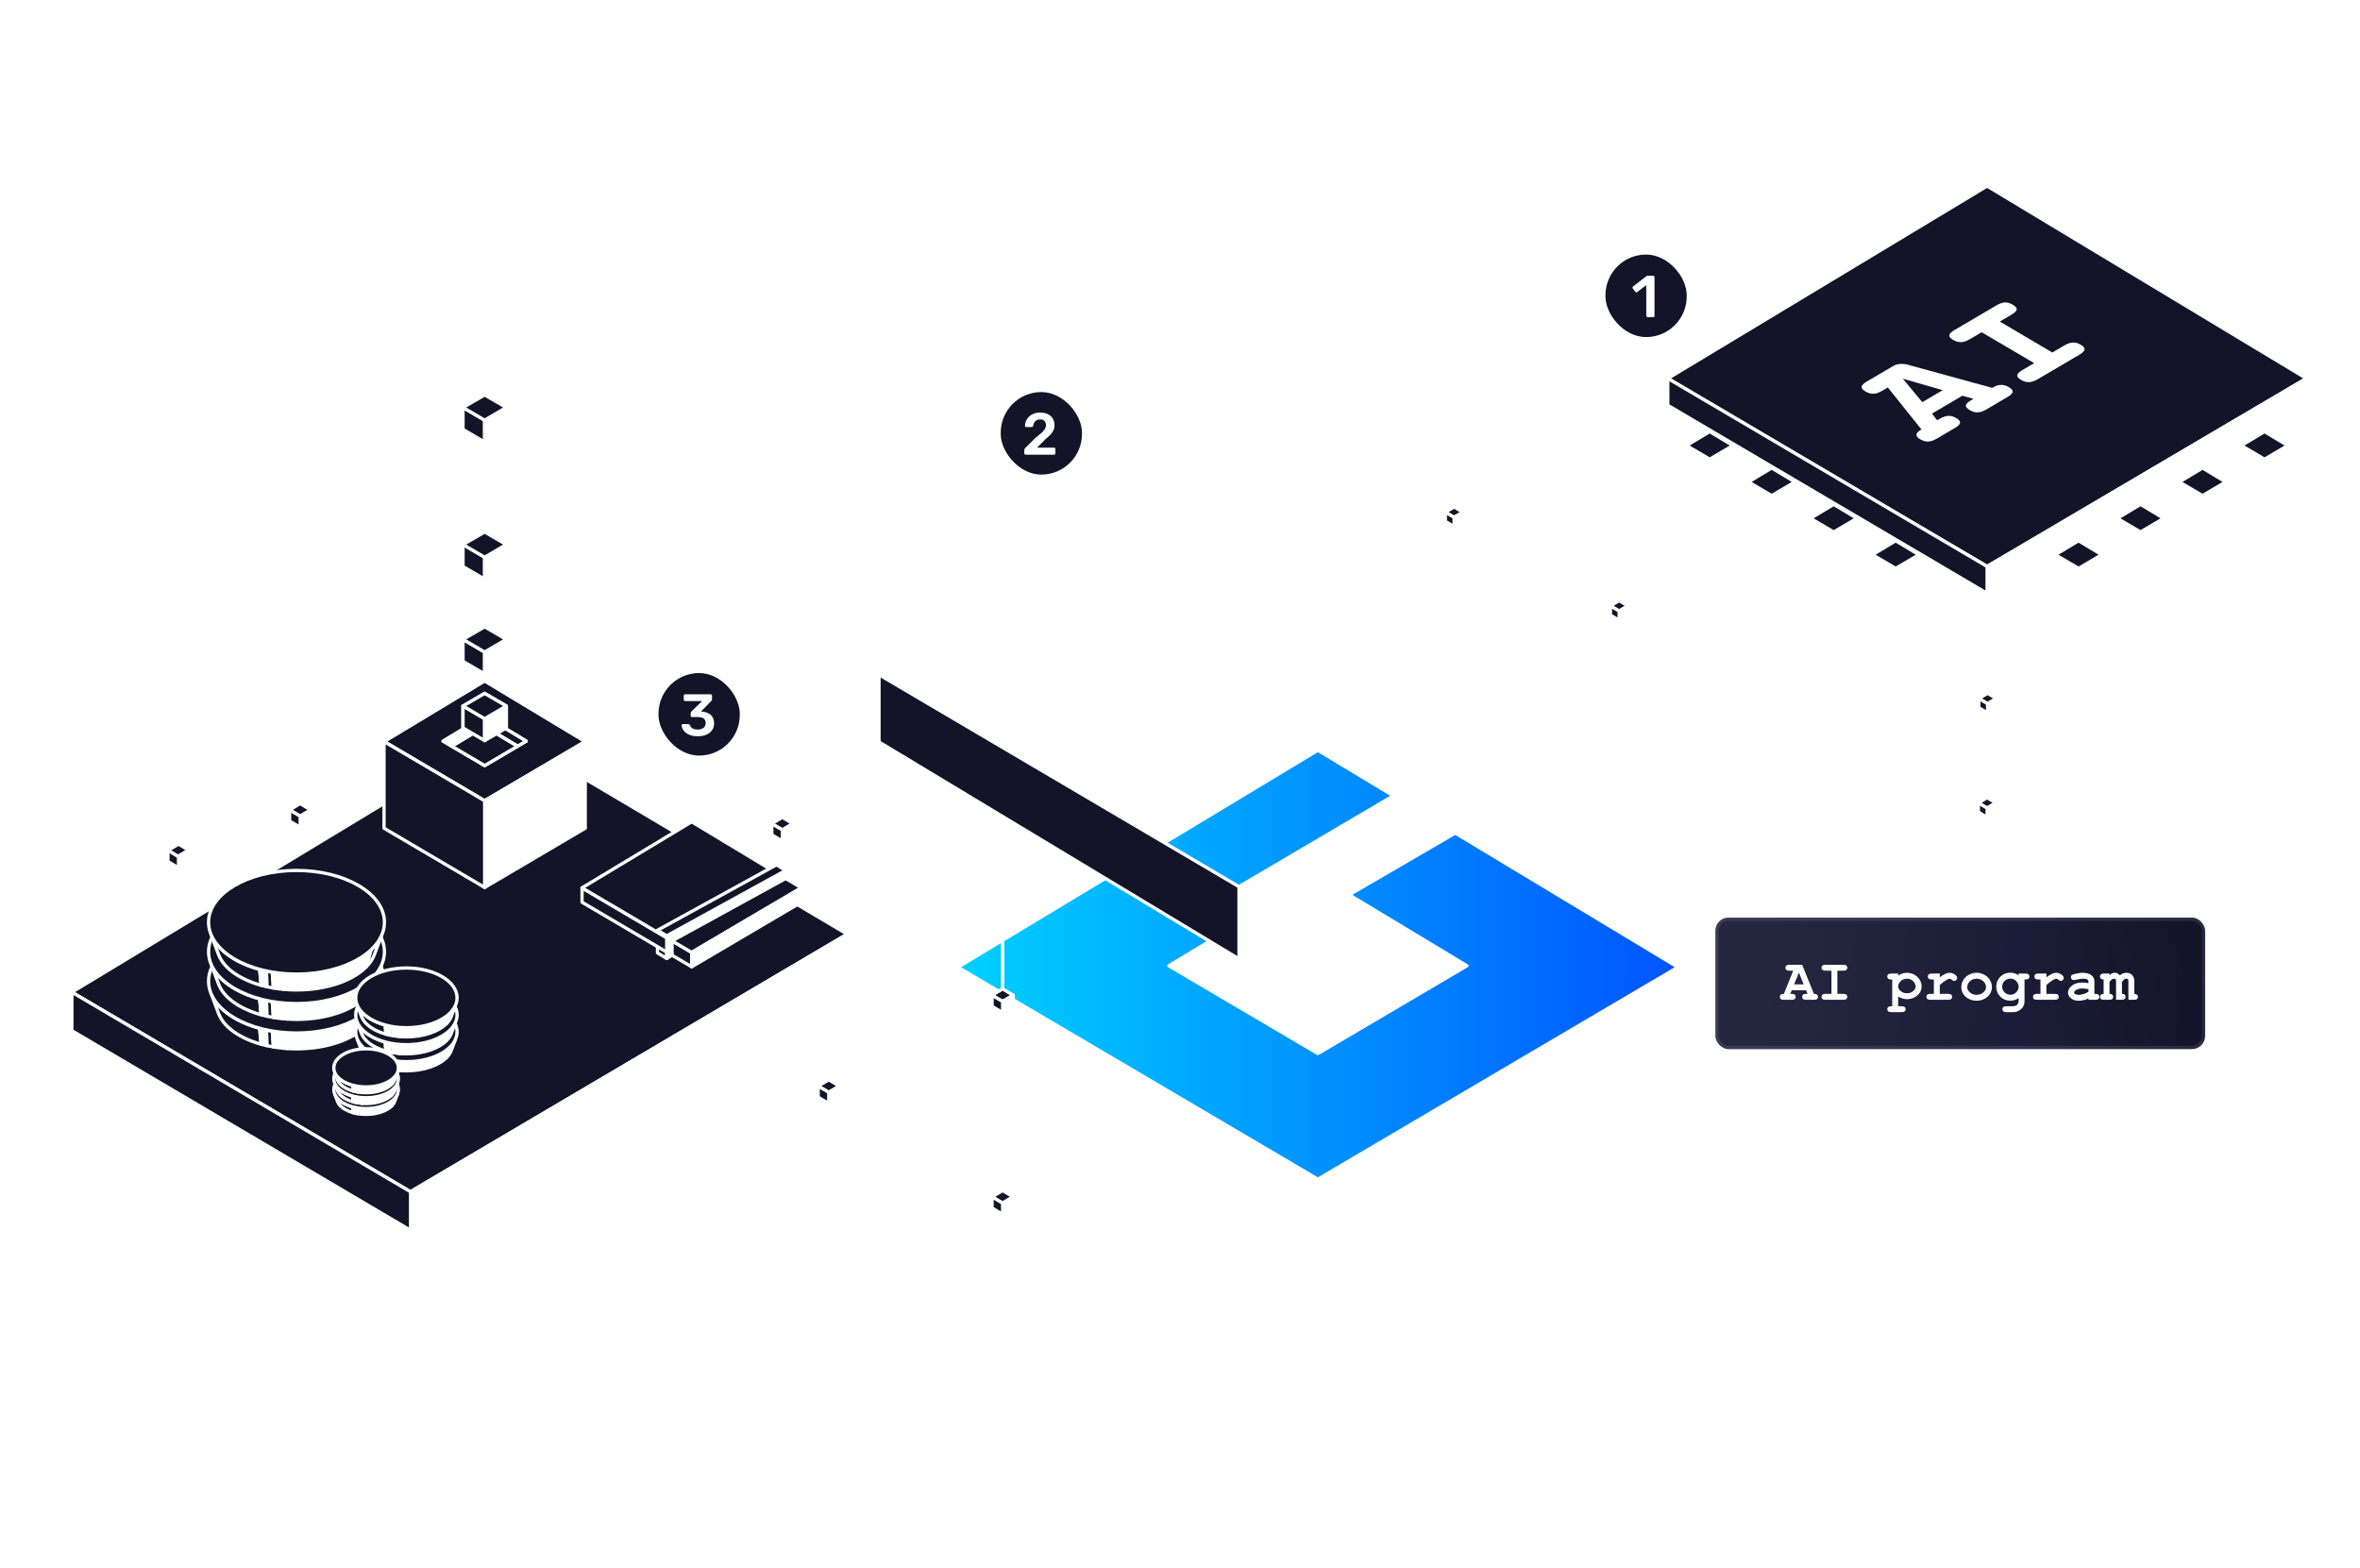 <svg width="718" height="477" viewBox="0 0 718 477" fill="none" xmlns="http://www.w3.org/2000/svg">
  <path d="M604.556 246.84V180.514" stroke="white" stroke-linecap="round" stroke-linejoin="round" />
  <g filter="url(#filter0_bddiiiiii_721_22671)">
    <path fill-rule="evenodd" clip-rule="evenodd"
      d="M486.481 205.26L376.95 269.758L267.419 205.26L376.95 139.261L486.481 205.26ZM341.041 210.38L331.599 204.823L376.95 177.494L422.3 204.823L412.859 210.38L376.95 231.525L341.041 210.38Z"
      fill="url(#paint0_linear_721_22671)" />
    <path
      d="M376.95 269.758L376.696 270.189C376.853 270.281 377.047 270.281 377.204 270.189L376.95 269.758ZM486.481 205.26L486.735 205.691C486.886 205.601 486.98 205.438 486.981 205.262C486.982 205.086 486.89 204.922 486.739 204.831L486.481 205.26ZM267.419 205.26L267.161 204.831C267.01 204.922 266.918 205.086 266.919 205.262C266.92 205.438 267.014 205.601 267.165 205.691L267.419 205.26ZM376.95 139.261L377.208 138.833C377.049 138.737 376.851 138.737 376.692 138.833L376.95 139.261ZM331.599 204.823L331.341 204.395C331.19 204.486 331.098 204.65 331.099 204.826C331.1 205.002 331.194 205.165 331.346 205.254L331.599 204.823ZM341.041 210.38L341.295 209.949L341.294 209.949L341.041 210.38ZM376.95 177.494L377.208 177.066C377.049 176.97 376.85 176.97 376.692 177.066L376.95 177.494ZM422.3 204.823L422.554 205.254C422.706 205.165 422.8 205.002 422.8 204.826C422.801 204.65 422.709 204.486 422.559 204.395L422.3 204.823ZM412.859 210.38L412.605 209.949L412.605 209.949L412.859 210.38ZM376.95 231.525L376.696 231.955C376.853 232.048 377.047 232.048 377.203 231.955L376.95 231.525ZM377.204 270.189L486.735 205.691L486.227 204.829L376.696 269.327L377.204 270.189ZM267.165 205.691L376.696 270.189L377.204 269.327L267.673 204.829L267.165 205.691ZM376.692 138.833L267.161 204.831L267.677 205.688L377.208 139.689L376.692 138.833ZM486.739 204.831L377.208 138.833L376.692 139.689L486.223 205.688L486.739 204.831ZM331.346 205.254L340.787 210.811L341.294 209.949L331.853 204.392L331.346 205.254ZM376.692 177.066L331.341 204.395L331.857 205.251L377.208 177.922L376.692 177.066ZM422.559 204.395L377.208 177.066L376.692 177.922L422.042 205.251L422.559 204.395ZM413.112 210.811L422.554 205.254L422.047 204.392L412.605 209.949L413.112 210.811ZM377.203 231.955L413.112 210.811L412.605 209.949L376.696 231.094L377.203 231.955ZM340.787 210.811L376.696 231.955L377.203 231.094L341.295 209.949L340.787 210.811Z"
      fill="white" />
  </g>
  <path d="M331.599 204.823L341.041 210.38C352.879 203.25 376.95 188.744 376.95 188.744V177.494L331.599 204.823Z"
    fill="white" stroke="white" stroke-linecap="round" stroke-linejoin="round" />
  <path d="M376.95 177.494V188.744L412.859 210.38L422.3 204.823L376.95 177.494Z" stroke="white" stroke-linecap="round"
    stroke-linejoin="round" />
  <path d="M412.859 210.38L376.95 188.744C376.95 188.744 352.879 203.25 341.041 210.38L376.95 231.525L412.859 210.38Z"
    stroke="white" stroke-linecap="round" stroke-linejoin="round" />
  <path d="M376.95 291.739V269.758L486.481 205.26V227.987L376.95 291.739Z" fill="white" stroke="white"
    stroke-linecap="round" stroke-linejoin="round" />
  <path d="M267.419 225.74V205.26L376.95 269.758V291.739L267.419 225.74Z" fill="#141327" stroke="white"
    stroke-linecap="round" stroke-linejoin="round" />
  <path d="M424.517 167.927L442.405 157.404" stroke="white" stroke-linecap="round" stroke-linejoin="round" />
  <path d="M442.405 157.395L604.556 247.222" stroke="white" stroke-linecap="round" stroke-linejoin="round" />
  <path d="M492.611 185.907L495.267 184.333L492.611 182.733L489.945 184.333L492.611 185.907Z" fill="#141327"
    stroke="white" stroke-linecap="round" stroke-linejoin="round" />
  <path d="M492.611 188.726V185.907L495.267 184.333V187.18L492.611 188.726Z" fill="white" stroke="white"
    stroke-linecap="round" stroke-linejoin="round" />
  <path d="M489.945 187.125V184.333L492.611 185.907V188.726L489.945 187.125Z" fill="#141327" stroke="white"
    stroke-linecap="round" stroke-linejoin="round" />
  <path d="M604.556 245.848L607.213 244.275L604.556 242.674L601.89 244.275L604.556 245.848Z" fill="#141327"
    stroke="white" stroke-linecap="round" stroke-linejoin="round" />
  <path d="M604.556 248.668V245.848L607.213 244.275V247.122L604.556 248.668Z" fill="white" stroke="white"
    stroke-linecap="round" stroke-linejoin="round" />
  <path d="M601.89 247.067V244.275L604.556 245.848V248.668L601.89 247.067Z" fill="#141327" stroke="white"
    stroke-linecap="round" stroke-linejoin="round" />
  <path d="M604.7 214.09L607.356 212.517L604.7 210.917L602.034 212.517L604.7 214.09Z" fill="#141327" stroke="white"
    stroke-linecap="round" stroke-linejoin="round" />
  <path d="M604.7 216.91V214.09L607.356 212.517V215.364L604.7 216.91Z" fill="white" stroke="white"
    stroke-linecap="round" stroke-linejoin="round" />
  <path d="M602.034 215.309V212.517L604.7 214.09V216.91L602.034 215.309Z" fill="#141327" stroke="white"
    stroke-linecap="round" stroke-linejoin="round" />
  <path d="M442.405 157.395L445.061 155.831L442.405 154.221L439.739 155.831L442.405 157.395Z" fill="#141327"
    stroke="white" stroke-linecap="round" stroke-linejoin="round" />
  <path d="M442.405 160.215V157.395L445.061 155.831V158.669L442.405 160.215Z" fill="white" stroke="white"
    stroke-linecap="round" stroke-linejoin="round" />
  <path d="M439.73 158.614V155.831L442.396 157.395V160.215L439.73 158.614Z" fill="#141327" stroke="white"
    stroke-linecap="round" stroke-linejoin="round" />
  <path d="M257.771 284.2L124.797 362.585H124.905L21.863 301.852L153.311 222.375L257.771 284.2Z" fill="#141327"
    stroke="white" stroke-linecap="round" stroke-linejoin="round" />
  <path d="M124.905 362.585V374.299L257.771 295.923V284.2L124.905 362.585Z" fill="white" stroke="white"
    stroke-linecap="round" stroke-linejoin="round" />
  <path d="M21.863 301.852V313.566L124.905 374.299V362.585L21.863 301.852Z" fill="#141327" stroke="white"
    stroke-linecap="round" stroke-linejoin="round" />
  <path d="M200.035 289.902L202.844 291.603V284.709L200.035 283.009V289.902Z" fill="#141327" stroke="white"
    stroke-linecap="round" stroke-linejoin="round" />
  <path d="M177.077 270.113V274.487L210.437 294.131V289.757L177.077 270.113Z" fill="#141327" stroke="white"
    stroke-linecap="round" stroke-linejoin="round" />
  <path d="M210.437 289.757L243.797 270.113L210.437 250.014L177.077 270.113L210.437 289.757Z" fill="#141327"
    stroke="white" stroke-linecap="round" stroke-linejoin="round" />
  <path d="M210.437 289.757V294.131L243.797 274.487V270.113L210.437 289.757Z" fill="white" stroke="white"
    stroke-linecap="round" stroke-linejoin="round" />
  <path d="M204.468 290.612V286.246L239.049 267.257V264.81L202.844 284.709V291.603L204.468 290.612Z" fill="white"
    stroke="white" stroke-linecap="round" stroke-linejoin="round" />
  <path d="M236.231 263.11L239.049 264.81L202.844 284.709L200.035 283.009L236.231 263.11Z" fill="#141327" stroke="white"
    stroke-linecap="round" stroke-linejoin="round" />
  <path
    d="M81.062 313.339L81.179 318.122C81.834 318.268 82.507 318.404 83.189 318.513L82.839 313.675C82.238 313.575 81.646 313.457 81.062 313.339Z"
    fill="#141327" stroke="white" stroke-linecap="round" stroke-linejoin="round" />
  <path
    d="M86.268 314.112L86.349 318.923C86.68 318.95 87.004 318.977 87.336 318.995L87.264 314.184C86.932 314.166 86.6 314.139 86.268 314.112Z"
    fill="#141327" stroke="white" stroke-linecap="round" stroke-linejoin="round" />
  <path
    d="M64.36 302.589L66.63 308.691H66.648C68.309 312.638 73.075 315.921 79.429 317.686L79.007 312.838C71.863 310.892 66.424 307.154 64.36 302.589Z"
    fill="#141327" stroke="white" stroke-linecap="round" stroke-linejoin="round" />
  <path
    d="M112.879 306.882L111.38 312.129C112.627 310.874 113.525 309.501 114.009 308.046L116.047 302.625C115.347 304.144 114.279 305.581 112.888 306.882H112.879Z"
    fill="#141327" stroke="white" stroke-linecap="round" stroke-linejoin="round" />
  <path
    d="M79.007 312.839L79.429 317.686C80.003 317.84 80.587 317.995 81.179 318.122L81.062 313.339C80.362 313.193 79.68 313.02 79.007 312.839Z"
    fill="white" stroke="white" stroke-linecap="round" stroke-linejoin="round" />
  <path
    d="M82.839 313.675L83.189 318.513C84.212 318.686 85.263 318.823 86.34 318.923L86.259 314.112C85.092 314.012 83.943 313.866 82.83 313.675H82.839Z"
    fill="white" stroke="white" stroke-linecap="round" stroke-linejoin="round" />
  <path
    d="M90.208 314.275C89.212 314.275 88.233 314.239 87.264 314.184L87.336 318.995C88.278 319.059 89.238 319.095 90.208 319.095C99.317 319.095 107.251 316.285 111.38 312.129L112.879 306.882C108.149 311.32 99.766 314.275 90.208 314.275Z"
    fill="white" stroke="white" stroke-linecap="round" stroke-linejoin="round" />
  <path
    d="M90.208 314.284C104.981 314.284 116.962 307.227 116.962 298.515C116.962 289.802 104.981 282.745 90.208 282.745C75.435 282.745 63.453 289.802 63.453 298.515C63.453 307.227 75.435 314.284 90.208 314.284Z"
    fill="#141327" stroke="white" stroke-linecap="round" stroke-linejoin="round" />
  <path
    d="M81.062 304.371L81.179 309.155C81.834 309.301 82.507 309.437 83.189 309.546L82.839 304.708C82.238 304.608 81.646 304.49 81.062 304.371Z"
    fill="#141327" stroke="white" stroke-linecap="round" stroke-linejoin="round" />
  <path
    d="M86.268 305.145L86.349 309.956C86.68 309.983 87.004 310.01 87.336 310.028L87.264 305.217C86.932 305.199 86.6 305.172 86.268 305.145Z"
    fill="#141327" stroke="white" stroke-linecap="round" stroke-linejoin="round" />
  <path
    d="M64.36 293.631L66.63 299.733H66.648C68.309 303.68 73.075 306.963 79.429 308.728L79.007 303.88C71.863 301.934 66.424 298.196 64.36 293.631Z"
    fill="#141327" stroke="white" stroke-linecap="round" stroke-linejoin="round" />
  <path
    d="M112.879 297.923L111.38 303.171C112.627 301.916 113.525 300.543 114.009 299.088L116.047 293.667C115.347 295.186 114.279 296.623 112.888 297.923H112.879Z"
    fill="#141327" stroke="white" stroke-linecap="round" stroke-linejoin="round" />
  <path
    d="M79.007 303.871L79.429 308.719C80.003 308.873 80.587 309.028 81.179 309.155L81.062 304.372C80.362 304.226 79.68 304.053 79.007 303.871Z"
    fill="white" stroke="white" stroke-linecap="round" stroke-linejoin="round" />
  <path
    d="M82.839 304.717L83.189 309.555C84.212 309.728 85.263 309.864 86.34 309.965L86.259 305.154C85.092 305.054 83.943 304.908 82.83 304.717H82.839Z"
    fill="white" stroke="white" stroke-linecap="round" stroke-linejoin="round" />
  <path
    d="M90.208 305.317C89.212 305.317 88.233 305.281 87.264 305.226L87.336 310.037C88.278 310.101 89.238 310.137 90.208 310.137C99.317 310.137 107.251 307.327 111.38 303.171L112.879 297.923C108.149 302.362 99.766 305.317 90.208 305.317Z"
    fill="white" stroke="white" stroke-linecap="round" stroke-linejoin="round" />
  <path
    d="M90.208 305.326C104.981 305.326 116.962 298.269 116.962 289.557C116.962 280.844 104.981 273.787 90.208 273.787C75.435 273.787 63.453 280.844 63.453 289.557C63.453 298.269 75.435 305.326 90.208 305.326Z"
    fill="#141327" stroke="white" stroke-linecap="round" stroke-linejoin="round" />
  <path
    d="M81.062 295.413L81.179 300.197C81.834 300.343 82.507 300.479 83.189 300.588L82.839 295.75C82.238 295.65 81.646 295.532 81.062 295.413Z"
    fill="#141327" stroke="white" stroke-linecap="round" stroke-linejoin="round" />
  <path
    d="M86.268 296.187L86.349 300.998C86.68 301.025 87.004 301.052 87.336 301.07L87.264 296.259C86.932 296.241 86.6 296.214 86.268 296.187Z"
    fill="#141327" stroke="white" stroke-linecap="round" stroke-linejoin="round" />
  <path
    d="M64.36 284.664L66.63 290.766H66.648C68.309 294.713 73.075 297.996 79.429 299.761L79.007 294.913C71.863 292.967 66.424 289.229 64.36 284.664Z"
    fill="#141327" stroke="white" stroke-linecap="round" stroke-linejoin="round" />
  <path
    d="M112.879 288.965L111.38 294.213C112.627 292.958 113.525 291.585 114.009 290.13L116.047 284.709C115.347 286.228 114.279 287.665 112.888 288.965H112.879Z"
    fill="#141327" stroke="white" stroke-linecap="round" stroke-linejoin="round" />
  <path
    d="M79.007 294.913L79.429 299.761C80.003 299.915 80.587 300.07 81.179 300.197L81.062 295.413C80.362 295.268 79.68 295.095 79.007 294.913Z"
    fill="white" stroke="white" stroke-linecap="round" stroke-linejoin="round" />
  <path
    d="M82.839 295.75L83.189 300.588C84.212 300.761 85.263 300.897 86.34 300.997L86.259 296.186C85.092 296.086 83.943 295.941 82.83 295.75H82.839Z"
    fill="white" stroke="white" stroke-linecap="round" stroke-linejoin="round" />
  <path
    d="M90.208 296.359C89.212 296.359 88.233 296.323 87.264 296.268L87.336 301.079C88.278 301.143 89.238 301.179 90.208 301.179C99.317 301.179 107.251 298.369 111.38 294.213L112.879 288.965C108.149 293.404 99.766 296.359 90.208 296.359Z"
    fill="white" stroke="white" stroke-linecap="round" stroke-linejoin="round" />
  <path
    d="M90.208 296.359C104.981 296.359 116.962 289.302 116.962 280.589C116.962 271.877 104.981 264.82 90.208 264.82C75.435 264.82 63.453 271.877 63.453 280.589C63.453 289.302 75.435 296.359 90.208 296.359Z"
    fill="#141327" stroke="white" stroke-linecap="round" stroke-linejoin="round" />
  <path
    d="M118.371 322.451L118.434 325.207C118.811 325.289 119.197 325.371 119.592 325.434L119.385 322.642C119.035 322.588 118.694 322.515 118.362 322.442L118.371 322.451Z"
    fill="#141327" stroke="white" stroke-linecap="round" stroke-linejoin="round" />
  <path
    d="M121.369 322.897L121.414 325.671C121.602 325.689 121.791 325.707 121.988 325.716L121.952 322.942C121.764 322.942 121.566 322.915 121.378 322.897H121.369Z"
    fill="#141327" stroke="white" stroke-linecap="round" stroke-linejoin="round" />
  <path
    d="M108.741 316.258L110.051 319.769C111.012 322.042 113.758 323.934 117.42 324.952L117.178 322.16C113.058 321.042 109.926 318.886 108.732 316.258H108.741Z"
    fill="#141327" stroke="white" stroke-linecap="round" stroke-linejoin="round" />
  <path
    d="M136.707 318.741L135.846 321.76C136.564 321.042 137.084 320.25 137.362 319.405L138.538 316.285C138.134 317.158 137.515 317.986 136.716 318.741H136.707Z"
    fill="#141327" stroke="white" stroke-linecap="round" stroke-linejoin="round" />
  <path
    d="M117.187 322.16L117.429 324.952C117.761 325.043 118.093 325.125 118.434 325.207L118.371 322.451C117.967 322.36 117.573 322.27 117.187 322.16Z"
    fill="white" stroke="white" stroke-linecap="round" stroke-linejoin="round" />
  <path
    d="M119.394 322.651L119.601 325.443C120.193 325.544 120.795 325.625 121.423 325.68L121.378 322.906C120.705 322.852 120.041 322.761 119.403 322.651H119.394Z"
    fill="white" stroke="white" stroke-linecap="round" stroke-linejoin="round" />
  <path
    d="M123.64 322.997C123.065 322.997 122.5 322.979 121.943 322.943L121.979 325.716C122.527 325.753 123.074 325.771 123.631 325.771C128.881 325.771 133.449 324.152 135.828 321.76L136.689 318.741C133.961 321.296 129.132 323.006 123.622 323.006H123.64V322.997Z"
    fill="white" stroke="white" stroke-linecap="round" stroke-linejoin="round" />
  <path
    d="M123.64 322.997C132.157 322.997 139.059 318.932 139.059 313.912C139.059 308.891 132.157 304.826 123.64 304.826C115.122 304.826 108.221 308.891 108.221 313.912C108.221 318.932 115.122 322.997 123.64 322.997Z"
    fill="#141327" stroke="white" stroke-linecap="round" stroke-linejoin="round" />
  <path
    d="M118.371 317.286L118.434 320.041C118.811 320.123 119.197 320.205 119.592 320.269L119.385 317.477C119.035 317.422 118.694 317.349 118.362 317.277L118.371 317.286Z"
    fill="#141327" stroke="white" stroke-linecap="round" stroke-linejoin="round" />
  <path
    d="M121.369 317.731L121.414 320.505C121.602 320.523 121.791 320.542 121.988 320.551L121.952 317.777C121.764 317.768 121.566 317.75 121.378 317.731H121.369Z"
    fill="#141327" stroke="white" stroke-linecap="round" stroke-linejoin="round" />
  <path
    d="M108.741 311.092L110.051 314.603C111.012 316.876 113.758 318.768 117.42 319.787L117.178 316.995C113.058 315.876 109.926 313.721 108.732 311.092H108.741Z"
    fill="#141327" stroke="white" stroke-linecap="round" stroke-linejoin="round" />
  <path
    d="M136.707 313.575L135.846 316.595C136.564 315.876 137.084 315.085 137.362 314.239L138.538 311.12C138.134 311.993 137.515 312.82 136.716 313.575H136.707Z"
    fill="#141327" stroke="white" stroke-linecap="round" stroke-linejoin="round" />
  <path
    d="M117.187 317.004L117.429 319.796C117.761 319.887 118.093 319.969 118.434 320.05L118.371 317.295C117.967 317.204 117.573 317.113 117.187 317.004Z"
    fill="white" stroke="white" stroke-linecap="round" stroke-linejoin="round" />
  <path
    d="M119.394 317.486L119.601 320.278C120.193 320.378 120.795 320.46 121.423 320.514L121.378 317.74C120.705 317.686 120.041 317.595 119.403 317.486H119.394Z"
    fill="white" stroke="white" stroke-linecap="round" stroke-linejoin="round" />
  <path
    d="M123.64 317.831C123.065 317.831 122.5 317.813 121.943 317.777L121.979 320.551C122.527 320.587 123.074 320.605 123.631 320.605C128.881 320.605 133.449 318.986 135.828 316.595L136.689 313.575C133.961 316.131 129.132 317.841 123.622 317.841H123.64V317.831Z"
    fill="white" stroke="white" stroke-linecap="round" stroke-linejoin="round" />
  <path
    d="M123.64 317.831C132.157 317.831 139.059 313.766 139.059 308.746C139.059 303.726 132.157 299.661 123.64 299.661C115.122 299.661 108.221 303.726 108.221 308.746C108.221 313.766 115.122 317.831 123.64 317.831Z"
    fill="#141327" stroke="white" stroke-linecap="round" stroke-linejoin="round" />
  <path
    d="M118.371 312.129L118.434 314.885C118.811 314.967 119.197 315.048 119.592 315.112L119.385 312.32C119.035 312.266 118.694 312.193 118.362 312.12L118.371 312.129Z"
    fill="#141327" stroke="white" stroke-linecap="round" stroke-linejoin="round" />
  <path
    d="M121.369 312.575L121.414 315.349C121.602 315.367 121.791 315.385 121.988 315.394L121.952 312.62C121.764 312.611 121.566 312.593 121.378 312.575H121.369Z"
    fill="#141327" stroke="white" stroke-linecap="round" stroke-linejoin="round" />
  <path
    d="M108.741 305.936L110.051 309.446C111.012 311.72 113.758 313.612 117.42 314.63L117.178 311.838C113.058 310.719 109.926 308.564 108.732 305.936H108.741Z"
    fill="#141327" stroke="white" stroke-linecap="round" stroke-linejoin="round" />
  <path
    d="M136.707 308.409L135.846 311.429C136.564 310.71 137.084 309.919 137.362 309.073L138.538 305.954C138.134 306.827 137.515 307.655 136.716 308.409H136.707Z"
    fill="#141327" stroke="white" stroke-linecap="round" stroke-linejoin="round" />
  <path
    d="M117.187 311.838L117.429 314.63C117.761 314.721 118.093 314.803 118.434 314.885L118.371 312.129C117.967 312.038 117.573 311.947 117.187 311.838Z"
    fill="white" stroke="white" stroke-linecap="round" stroke-linejoin="round" />
  <path
    d="M119.394 312.32L119.601 315.112C120.193 315.212 120.795 315.294 121.423 315.349L121.378 312.575C120.705 312.52 120.041 312.429 119.403 312.32H119.394Z"
    fill="white" stroke="white" stroke-linecap="round" stroke-linejoin="round" />
  <path
    d="M123.64 312.675C123.065 312.675 122.5 312.657 121.943 312.62L121.979 315.394C122.527 315.43 123.074 315.449 123.631 315.449C128.881 315.449 133.449 313.83 135.828 311.438L136.689 308.419C133.961 310.974 129.132 312.684 123.622 312.684H123.64V312.675Z"
    fill="white" stroke="white" stroke-linecap="round" stroke-linejoin="round" />
  <path
    d="M123.64 312.666C132.157 312.666 139.059 308.6 139.059 303.58C139.059 298.56 132.157 294.495 123.64 294.495C115.122 294.495 108.221 298.56 108.221 303.58C108.221 308.6 115.122 312.666 123.64 312.666Z"
    fill="#141327" stroke="white" stroke-linecap="round" stroke-linejoin="round" />
  <path
    d="M108.023 336.912L108.068 338.667C108.31 338.721 108.553 338.767 108.804 338.812L108.678 337.03C108.454 336.994 108.239 336.948 108.023 336.903V336.912Z"
    fill="#141327" stroke="white" stroke-linecap="round" stroke-linejoin="round" />
  <path
    d="M109.935 337.194L109.962 338.958C110.078 338.958 110.204 338.976 110.33 338.985L110.303 337.212C110.177 337.212 110.06 337.194 109.935 337.184V337.194Z"
    fill="#141327" stroke="white" stroke-linecap="round" stroke-linejoin="round" />
  <path
    d="M101.884 332.965L102.719 335.202C103.329 336.657 105.079 337.857 107.413 338.512L107.26 336.73C104.631 336.011 102.638 334.638 101.875 332.965H101.884Z"
    fill="#141327" stroke="white" stroke-linecap="round" stroke-linejoin="round" />
  <path
    d="M119.709 334.538L119.161 336.466C119.619 336.002 119.951 335.502 120.13 334.965L120.875 332.974C120.615 333.529 120.229 334.056 119.718 334.538H119.709Z"
    fill="#141327" stroke="white" stroke-linecap="round" stroke-linejoin="round" />
  <path
    d="M107.26 336.73L107.413 338.512C107.619 338.567 107.835 338.621 108.059 338.676L108.014 336.921C107.754 336.866 107.503 336.803 107.26 336.739V336.73Z"
    fill="white" stroke="white" stroke-linecap="round" stroke-linejoin="round" />
  <path
    d="M108.669 337.039L108.795 338.821C109.172 338.885 109.558 338.931 109.953 338.967L109.926 337.203C109.495 337.166 109.073 337.112 108.669 337.039Z"
    fill="white" stroke="white" stroke-linecap="round" stroke-linejoin="round" />
  <path
    d="M111.38 337.257C111.012 337.257 110.653 337.257 110.303 337.221L110.33 338.994C110.68 339.022 111.03 339.031 111.389 339.031C114.736 339.031 117.653 337.994 119.17 336.475L119.718 334.547C117.976 336.175 114.898 337.266 111.389 337.266L111.38 337.257Z"
    fill="white" stroke="white" stroke-linecap="round" stroke-linejoin="round" />
  <path
    d="M111.38 337.257C116.81 337.257 121.207 334.665 121.207 331.464C121.207 328.263 116.81 325.671 111.38 325.671C105.95 325.671 101.552 328.263 101.552 331.464C101.552 334.665 105.95 337.257 111.38 337.257Z"
    fill="#141327" stroke="white" stroke-linecap="round" stroke-linejoin="round" />
  <path
    d="M108.023 333.619L108.068 335.375C108.31 335.429 108.553 335.475 108.804 335.52L108.678 333.738C108.454 333.701 108.239 333.656 108.023 333.61V333.619Z"
    fill="#141327" stroke="white" stroke-linecap="round" stroke-linejoin="round" />
  <path
    d="M109.935 333.901L109.962 335.666C110.078 335.675 110.204 335.684 110.33 335.693L110.303 333.919C110.177 333.919 110.06 333.901 109.935 333.892V333.901Z"
    fill="#141327" stroke="white" stroke-linecap="round" stroke-linejoin="round" />
  <path
    d="M101.884 329.672L102.719 331.91C103.329 333.365 105.079 334.565 107.413 335.22L107.26 333.437C104.631 332.719 102.638 331.346 101.875 329.672H101.884Z"
    fill="#141327" stroke="white" stroke-linecap="round" stroke-linejoin="round" />
  <path
    d="M119.709 331.246L119.161 333.174C119.619 332.71 119.951 332.21 120.13 331.673L120.875 329.682C120.615 330.236 120.229 330.764 119.718 331.246H119.709Z"
    fill="#141327" stroke="white" stroke-linecap="round" stroke-linejoin="round" />
  <path
    d="M107.26 333.438L107.413 335.22C107.619 335.275 107.835 335.329 108.059 335.384L108.014 333.629C107.754 333.574 107.503 333.51 107.26 333.447V333.438Z"
    fill="white" stroke="white" stroke-linecap="round" stroke-linejoin="round" />
  <path
    d="M108.669 333.747L108.795 335.529C109.172 335.593 109.558 335.638 109.953 335.675L109.926 333.91C109.495 333.874 109.073 333.819 108.669 333.747Z"
    fill="white" stroke="white" stroke-linecap="round" stroke-linejoin="round" />
  <path
    d="M111.38 333.965C111.012 333.965 110.653 333.956 110.303 333.929L110.33 335.702C110.68 335.729 111.03 335.738 111.389 335.738C114.736 335.738 117.653 334.702 119.17 333.183L119.718 331.255C117.976 332.883 114.898 333.974 111.389 333.974L111.38 333.965Z"
    fill="white" stroke="white" stroke-linecap="round" stroke-linejoin="round" />
  <path
    d="M111.38 333.965C116.81 333.965 121.207 331.373 121.207 328.172C121.207 324.971 116.81 322.379 111.38 322.379C105.95 322.379 101.552 324.971 101.552 328.172C101.552 331.373 105.95 333.965 111.38 333.965Z"
    fill="#141327" stroke="white" stroke-linecap="round" stroke-linejoin="round" />
  <path
    d="M108.023 330.327L108.068 332.082C108.31 332.137 108.553 332.182 108.804 332.228L108.678 330.445C108.454 330.409 108.239 330.364 108.023 330.318V330.327Z"
    fill="#141327" stroke="white" stroke-linecap="round" stroke-linejoin="round" />
  <path
    d="M109.935 330.609L109.962 332.374C110.078 332.374 110.204 332.392 110.33 332.401L110.303 330.627C110.177 330.627 110.06 330.609 109.935 330.6V330.609Z"
    fill="#141327" stroke="white" stroke-linecap="round" stroke-linejoin="round" />
  <path
    d="M101.884 326.38L102.719 328.617C103.329 330.072 105.079 331.273 107.413 331.928L107.26 330.145C104.631 329.427 102.638 328.054 101.875 326.38H101.884Z"
    fill="#141327" stroke="white" stroke-linecap="round" stroke-linejoin="round" />
  <path
    d="M119.709 327.954L119.161 329.882C119.619 329.418 119.951 328.918 120.13 328.381L120.875 326.389C120.615 326.944 120.229 327.472 119.718 327.954H119.709Z"
    fill="#141327" stroke="white" stroke-linecap="round" stroke-linejoin="round" />
  <path
    d="M107.26 330.145L107.413 331.928C107.619 331.982 107.835 332.037 108.059 332.091L108.014 330.336C107.754 330.282 107.503 330.218 107.26 330.154V330.145Z"
    fill="white" stroke="white" stroke-linecap="round" stroke-linejoin="round" />
  <path
    d="M108.669 330.455L108.795 332.237C109.172 332.301 109.558 332.346 109.953 332.383L109.926 330.618C109.495 330.582 109.073 330.527 108.669 330.455Z"
    fill="white" stroke="white" stroke-linecap="round" stroke-linejoin="round" />
  <path
    d="M111.38 330.673C111.012 330.673 110.653 330.673 110.303 330.636L110.33 332.41C110.68 332.437 111.03 332.446 111.389 332.446C114.736 332.446 117.653 331.409 119.17 329.891L119.718 327.963C117.976 329.591 114.898 330.682 111.389 330.682L111.38 330.673Z"
    fill="white" stroke="white" stroke-linecap="round" stroke-linejoin="round" />
  <path
    d="M111.38 330.673C116.81 330.673 121.207 328.081 121.207 324.88C121.207 321.678 116.81 319.086 111.38 319.086C105.95 319.086 101.552 321.678 101.552 324.88C101.552 328.081 105.95 330.673 111.38 330.673Z"
    fill="#141327" stroke="white" stroke-linecap="round" stroke-linejoin="round" />
  <path d="M147.45 243.629L178.055 225.604L147.45 207.16L116.837 225.604L147.45 243.629Z" fill="#141327" stroke="white"
    stroke-linecap="round" stroke-linejoin="round" />
  <path
    d="M147.45 243.629L147.226 244.02C147.361 244.102 147.54 244.102 147.675 244.02L147.45 243.629ZM178.055 225.604L178.279 225.995C178.414 225.913 178.504 225.768 178.504 225.604C178.504 225.44 178.423 225.295 178.288 225.213L178.055 225.604ZM116.837 225.604L116.603 225.213C116.469 225.295 116.379 225.449 116.388 225.604C116.388 225.768 116.478 225.913 116.612 225.995L116.837 225.604ZM147.45 207.16L147.675 206.769C147.531 206.687 147.361 206.687 147.217 206.769L147.45 207.16ZM134.778 225.477L134.544 225.086C134.41 225.167 134.329 225.322 134.329 225.477C134.329 225.64 134.419 225.786 134.553 225.868L134.778 225.477ZM147.45 217.837H147.899C147.899 217.674 147.809 217.519 147.675 217.446C147.531 217.364 147.361 217.364 147.226 217.446L147.459 217.837H147.45ZM147.45 217.837H147.002C147.002 218.001 147.082 218.146 147.217 218.228L147.45 217.837ZM160.123 225.468L160.347 225.859C160.482 225.777 160.572 225.631 160.572 225.468C160.572 225.304 160.491 225.158 160.356 225.077L160.123 225.468ZM147.45 232.934L147.226 233.325C147.361 233.407 147.54 233.407 147.675 233.325L147.45 232.934ZM147.675 244.011L178.279 225.986L177.831 225.204L147.226 243.229L147.675 244.011ZM116.612 225.986L147.226 244.011L147.675 243.229L117.061 225.204L116.612 225.986ZM147.226 206.76L116.612 225.204L117.07 225.986L147.684 207.542L147.226 206.76ZM178.288 225.204L147.684 206.76L147.226 207.542L177.831 225.986L178.288 225.204ZM134.553 225.859L137.192 227.414L137.641 226.632L135.002 225.077L134.553 225.859ZM147.226 217.437L134.553 225.077L135.011 225.859L147.684 218.219L147.226 217.437ZM160.365 225.077L147.693 217.446L147.235 218.228L159.908 225.859L160.365 225.077ZM157.727 227.414L160.365 225.859L159.917 225.077L157.278 226.632L157.727 227.414ZM147.693 233.325L157.727 227.414L157.278 226.632L147.244 232.543L147.693 233.325ZM137.21 227.414L147.244 233.325L147.693 232.543L137.659 226.632L137.21 227.414Z"
    fill="white" />
  <path d="M134.778 225.477L137.416 227.032C140.728 225.04 147.45 220.984 147.45 220.984V217.837L134.778 225.477Z"
    fill="white" stroke="white" stroke-linecap="round" stroke-linejoin="round" />
  <path d="M147.45 217.846V220.984L157.484 227.032L160.123 225.477L147.45 217.846Z" stroke="white"
    stroke-linecap="round" stroke-linejoin="round" />
  <path
    d="M157.484 227.032L147.45 220.984C147.45 220.984 140.719 225.04 137.416 227.032L147.45 232.943L157.484 227.032Z"
    stroke="white" stroke-linecap="round" stroke-linejoin="round" />
  <path d="M178.055 225.604V251.969L147.45 269.994V243.629L178.055 225.604Z" fill="white" stroke="white"
    stroke-linecap="round" stroke-linejoin="round" />
  <path d="M116.837 225.604L147.45 243.629V269.994L116.837 251.969V225.604Z" fill="#141327" stroke="white"
    stroke-linecap="round" stroke-linejoin="round" />
  <path d="M140.854 214.818V221.493L147.441 217.637V210.962L140.854 214.818Z" fill="#141327" stroke="white"
    stroke-linecap="round" stroke-linejoin="round" />
  <path d="M154.047 214.818V221.493L147.45 217.637V210.962L154.047 214.818Z" fill="#141327" stroke="white"
    stroke-linecap="round" stroke-linejoin="round" />
  <path d="M147.45 225.322V218.647L140.863 214.791V221.466L147.45 225.322Z" fill="#141327" stroke="white"
    stroke-linecap="round" stroke-linejoin="round" />
  <path d="M147.45 225.322V218.647L154.038 214.791V221.466L147.45 225.322Z" fill="white" stroke="white"
    stroke-linecap="round" stroke-linejoin="round" />
  <path d="M140.863 214.791L147.45 210.962L154.038 214.791L147.45 218.647L140.863 214.791Z" fill="#141327"
    stroke="white" stroke-linecap="round" stroke-linejoin="round" />
  <path d="M140.854 194.546V201.222L147.441 197.366V190.69L140.854 194.546Z" fill="#141327" stroke="white"
    stroke-linecap="round" stroke-linejoin="round" />
  <path d="M154.047 194.546V201.222L147.45 197.366V190.69L154.047 194.546Z" fill="#141327" stroke="white"
    stroke-linecap="round" stroke-linejoin="round" />
  <path d="M147.45 205.05V198.375L140.863 194.519V201.194L147.45 205.05Z" fill="#141327" stroke="white"
    stroke-linecap="round" stroke-linejoin="round" />
  <path d="M147.45 205.05V198.375L154.038 194.519V201.194L147.45 205.05Z" fill="white" stroke="white"
    stroke-linecap="round" stroke-linejoin="round" />
  <path d="M140.863 194.519L147.45 190.69L154.038 194.519L147.45 198.375L140.863 194.519Z" fill="#141327" stroke="white"
    stroke-linecap="round" stroke-linejoin="round" />
  <path d="M140.854 165.708V172.383L147.441 168.527V161.852L140.854 165.708Z" fill="#141327" stroke="white"
    stroke-linecap="round" stroke-linejoin="round" />
  <path d="M154.047 165.708V172.383L147.45 168.527V161.852L154.047 165.708Z" fill="#141327" stroke="white"
    stroke-linecap="round" stroke-linejoin="round" />
  <path d="M147.45 176.212V169.527L140.863 165.671V172.356L147.45 176.212Z" fill="#141327" stroke="white"
    stroke-linecap="round" stroke-linejoin="round" />
  <path d="M147.45 176.212V169.527L154.038 165.671V172.356L147.45 176.212Z" fill="white" stroke="white"
    stroke-linecap="round" stroke-linejoin="round" />
  <path d="M140.863 165.671L147.45 161.852L154.038 165.671L147.45 169.527L140.863 165.671Z" fill="#141327"
    stroke="white" stroke-linecap="round" stroke-linejoin="round" />
  <path d="M140.854 124V130.685L147.441 126.829V120.153L140.854 124Z" fill="#141327" stroke="white"
    stroke-linecap="round" stroke-linejoin="round" />
  <path d="M154.047 124V130.685L147.45 126.829V120.153L154.047 124Z" fill="#141327" stroke="white"
    stroke-linecap="round" stroke-linejoin="round" />
  <path d="M147.45 134.504V127.829L140.863 123.973V130.648L147.45 134.504Z" fill="#141327" stroke="white"
    stroke-linecap="round" stroke-linejoin="round" />
  <path d="M147.45 134.504V127.829L154.038 123.973V130.648L147.45 134.504Z" fill="white" stroke="white"
    stroke-linecap="round" stroke-linejoin="round" />
  <path d="M140.863 123.973L147.45 120.153L154.038 123.973L147.45 127.829L140.863 123.973Z" fill="#141327"
    stroke="white" stroke-linecap="round" stroke-linejoin="round" />
  <path d="M224.833 315.931L305.024 365.832V248.413" stroke="white" stroke-linecap="round" stroke-linejoin="round" />
  <path d="M70.49 269.94L54.308 260.418" stroke="white" stroke-linecap="round" stroke-linejoin="round" />
  <path d="M91.321 259.699V238.636" stroke="white" stroke-linecap="round" stroke-linejoin="round" />
  <path d="M252.135 332.328L255.348 330.427L252.135 328.499L248.922 330.427L252.135 332.328Z" fill="#141327"
    stroke="white" stroke-linecap="round" stroke-linejoin="round" />
  <path d="M252.135 335.739V332.328L255.348 330.427V333.865L252.135 335.739Z" fill="white" stroke="white"
    stroke-linecap="round" stroke-linejoin="round" />
  <path d="M248.922 333.801V330.427L252.135 332.328V335.739L248.922 333.801Z" fill="#141327" stroke="white"
    stroke-linecap="round" stroke-linejoin="round" />
  <path d="M305.033 366.032L308.246 364.131L305.033 362.203L301.82 364.131L305.033 366.032Z" fill="#141327"
    stroke="white" stroke-linecap="round" stroke-linejoin="round" />
  <path d="M305.033 369.443V366.032L308.246 364.131V367.569L305.033 369.443Z" fill="white" stroke="white"
    stroke-linecap="round" stroke-linejoin="round" />
  <path d="M301.82 367.505V364.131L305.033 366.032V369.443L301.82 367.505Z" fill="#141327" stroke="white"
    stroke-linecap="round" stroke-linejoin="round" />
  <path d="M305.033 304.681L308.246 302.78L305.033 300.852L301.82 302.78L305.033 304.681Z" fill="#141327" stroke="white"
    stroke-linecap="round" stroke-linejoin="round" />
  <path d="M305.033 308.091V304.681L308.246 302.78V306.218L305.033 308.091Z" fill="white" stroke="white"
    stroke-linecap="round" stroke-linejoin="round" />
  <path d="M301.82 306.154V302.78L305.033 304.681V308.091L301.82 306.154Z" fill="#141327" stroke="white"
    stroke-linecap="round" stroke-linejoin="round" />
  <path d="M91.321 248.304L94.534 246.412L91.321 244.475L88.108 246.412L91.321 248.304Z" fill="#141327"
    stroke="white" stroke-linecap="round" stroke-linejoin="round" />
  <path d="M91.321 251.714V248.304L94.534 246.412V249.841L91.321 251.714Z" fill="white" stroke="white"
    stroke-linecap="round" stroke-linejoin="round" />
  <path d="M88.108 249.777V246.412L91.321 248.304V251.714L88.108 249.777Z" fill="#141327" stroke="white"
    stroke-linecap="round" stroke-linejoin="round" />
  <path d="M54.308 260.627L57.521 258.735L54.308 256.798L51.095 258.735L54.308 260.627Z" fill="#141327"
    stroke="white" stroke-linecap="round" stroke-linejoin="round" />
  <path d="M54.308 264.037V260.627L57.521 258.735V262.164L54.308 264.037Z" fill="white" stroke="white"
    stroke-linecap="round" stroke-linejoin="round" />
  <path d="M51.095 262.1V258.735L54.308 260.627V264.037L51.095 262.1Z" fill="#141327" stroke="white"
    stroke-linecap="round" stroke-linejoin="round" />
  <path d="M91.321 238.636L54.308 260.418" stroke="white" stroke-linecap="round" stroke-linejoin="round" />
  <path d="M275.174 230.415L226.224 259.217" stroke="white" stroke-linecap="round" stroke-linejoin="round" />
  <path d="M238.017 252.487L241.23 250.596L238.017 248.659L234.804 250.596L238.017 252.487Z" fill="#141327"
    stroke="white" stroke-linecap="round" stroke-linejoin="round" />
  <path d="M238.017 255.898V252.487L241.23 250.596V254.024L238.017 255.898Z" fill="white" stroke="white"
    stroke-linecap="round" stroke-linejoin="round" />
  <path d="M234.804 253.961V250.596L238.017 252.487V255.898L234.804 253.961Z" fill="#141327" stroke="white"
    stroke-linecap="round" stroke-linejoin="round" />
  <path d="M688.948 139.707L681.885 135.55L688.948 131.303L696.011 135.55L688.948 139.707Z" fill="#141327"
    stroke="white" stroke-linecap="round" stroke-linejoin="round" />
  <path d="M670.091 150.784L663.028 146.627L670.091 142.371L677.155 146.627L670.091 150.784Z" fill="#141327"
    stroke="white" stroke-linecap="round" stroke-linejoin="round" />
  <path d="M651.226 161.852L644.163 157.695L651.226 153.448L658.289 157.695L651.226 161.852Z" fill="#141327"
    stroke="white" stroke-linecap="round" stroke-linejoin="round" />
  <path d="M632.37 172.92L625.306 168.772L632.37 164.516L639.433 168.772L632.37 172.92Z" fill="#141327" stroke="white"
    stroke-linecap="round" stroke-linejoin="round" />
  <path d="M520.155 139.707L527.218 135.55L520.155 131.303L513.092 135.55L520.155 139.707Z" fill="#141327"
    stroke="white" stroke-linecap="round" stroke-linejoin="round" />
  <path d="M539.012 150.784L546.075 146.627L539.012 142.371L531.948 146.627L539.012 150.784Z" fill="#141327"
    stroke="white" stroke-linecap="round" stroke-linejoin="round" />
  <path d="M557.877 161.852L564.94 157.695L557.877 153.448L550.814 157.695L557.877 161.852Z" fill="#141327"
    stroke="white" stroke-linecap="round" stroke-linejoin="round" />
  <path d="M576.742 172.92L583.806 168.772L576.742 164.516L569.679 168.772L576.742 172.92Z" fill="#141327"
    stroke="white" stroke-linecap="round" stroke-linejoin="round" />
  <path d="M604.556 172.338L701.701 115.133L604.556 56.601L507.411 115.133L604.556 172.338Z" fill="#141327"
    stroke="white" stroke-linecap="round" stroke-linejoin="round" />
  <path d="M701.701 115.133V123.309L604.556 180.514V172.338L701.701 115.133Z" fill="white" stroke="white"
    stroke-linecap="round" stroke-linejoin="round" />
  <path d="M507.402 115.133V123.309L604.547 180.514V172.338L507.402 115.133Z" fill="#141327" stroke="white"
    stroke-linecap="round" stroke-linejoin="round" />
  <path d="M693.83 114.469L604.556 167.017L515.273 114.469L604.556 61.921L693.83 114.469Z" fill="#141327" />
  <path
    d="M606.109 118.007L606.477 117.789C607.249 117.334 608.029 117.107 608.819 117.098C609.609 117.098 610.39 117.316 611.144 117.762C611.987 118.262 612.382 118.735 612.328 119.208C612.275 119.671 611.772 120.19 610.794 120.763L604.35 124.555C603.362 125.137 602.483 125.437 601.702 125.465C600.921 125.492 600.104 125.255 599.252 124.755C598.426 124.264 598.04 123.8 598.094 123.346C598.148 122.891 598.668 122.372 599.656 121.79L600.41 121.345L597.026 120.39L587.773 125.837L589.361 127.856L590.115 127.42C591.085 126.847 591.964 126.547 592.754 126.51C593.535 126.474 594.342 126.701 595.15 127.174C595.994 127.665 596.389 128.147 596.335 128.62C596.29 129.084 595.778 129.603 594.8 130.176L589.272 133.431C588.284 134.013 587.405 134.314 586.615 134.341C585.834 134.368 585.017 134.132 584.174 133.631C583.42 133.186 583.043 132.731 583.052 132.267C583.052 131.803 583.447 131.34 584.219 130.885L584.587 130.667L574.346 117.88L572.632 118.889C571.663 119.462 570.783 119.762 569.984 119.79C569.195 119.817 568.378 119.59 567.552 119.108C566.708 118.607 566.314 118.134 566.367 117.661C566.421 117.198 566.924 116.679 567.902 116.106L575.935 111.377C577.209 110.631 578.78 110.504 580.665 111.013L580.727 111.05L606.109 117.998V118.007ZM578.905 115.206L584.838 122.354L591.049 118.698L578.905 115.206Z"
    fill="white" />
  <path
    d="M608.424 97.835L624.4 107.239L627.999 105.12C628.968 104.547 629.848 104.247 630.637 104.211C631.427 104.174 632.226 104.402 633.034 104.875C633.859 105.366 634.254 105.848 634.2 106.321C634.147 106.794 633.644 107.312 632.693 107.876L619.966 115.361C618.997 115.934 618.117 116.234 617.318 116.261C616.529 116.288 615.712 116.061 614.868 115.561C614.043 115.07 613.657 114.606 613.711 114.151C613.764 113.696 614.285 113.178 615.272 112.596L618.871 110.477L602.896 101.073L599.297 103.192C598.327 103.765 597.448 104.065 596.649 104.092C595.859 104.12 595.043 103.892 594.217 103.41C593.373 102.919 592.978 102.437 593.041 101.983C593.104 101.528 593.616 101.009 594.603 100.427L607.329 92.943C608.343 92.342 609.232 92.033 609.986 92.006C610.74 91.979 611.539 92.215 612.382 92.715C613.208 93.206 613.603 93.679 613.558 94.143C613.513 94.607 613.001 95.125 612.014 95.707L608.415 97.826L608.424 97.835Z"
    fill="white" />
  <rect x="487.445" y="76.445" width="26.72" height="27.102" rx="13.36" fill="#141327" />
  <path
    d="M501.291 96.496C501.159 96.496 501.051 96.454 500.967 96.37C500.895 96.286 500.859 96.184 500.859 96.064V86.74L498.123 88.846C498.015 88.918 497.907 88.948 497.799 88.936C497.691 88.912 497.595 88.846 497.511 88.738L496.755 87.766C496.683 87.658 496.653 87.544 496.665 87.424C496.689 87.304 496.755 87.208 496.863 87.136L500.895 84.022C500.967 83.962 501.039 83.926 501.111 83.914C501.183 83.902 501.261 83.896 501.345 83.896H502.929C503.049 83.896 503.151 83.938 503.235 84.022C503.319 84.106 503.361 84.208 503.361 84.328V96.064C503.361 96.184 503.319 96.286 503.235 96.37C503.151 96.454 503.049 96.496 502.929 96.496H501.291Z"
    fill="white" />
  <rect x="487.445" y="76.445" width="26.72" height="27.102" rx="13.36" stroke="white" stroke-width="2" />
  <rect x="303.457" y="118.28" width="26.72" height="27.102" rx="13.36" fill="#141327" />
  <path
    d="M312.06 138.331C311.94 138.331 311.838 138.289 311.754 138.205C311.67 138.121 311.628 138.019 311.628 137.899V136.981C311.628 136.873 311.652 136.747 311.7 136.603C311.76 136.447 311.886 136.291 312.078 136.135L314.922 133.309C315.714 132.685 316.35 132.157 316.83 131.725C317.322 131.281 317.676 130.879 317.892 130.519C318.12 130.147 318.234 129.781 318.234 129.421C318.234 128.881 318.084 128.443 317.784 128.107C317.496 127.771 317.034 127.603 316.398 127.603C315.978 127.603 315.624 127.693 315.336 127.873C315.048 128.041 314.82 128.269 314.652 128.557C314.496 128.845 314.388 129.163 314.328 129.511C314.304 129.667 314.238 129.775 314.13 129.835C314.022 129.895 313.914 129.925 313.806 129.925H312.204C312.096 129.925 312.006 129.889 311.934 129.817C311.862 129.745 311.826 129.661 311.826 129.565C311.838 129.049 311.946 128.551 312.15 128.071C312.354 127.579 312.648 127.147 313.032 126.775C313.428 126.391 313.908 126.085 314.472 125.857C315.036 125.629 315.672 125.515 316.38 125.515C317.376 125.515 318.198 125.683 318.846 126.019C319.506 126.355 319.998 126.811 320.322 127.387C320.658 127.963 320.826 128.611 320.826 129.331C320.826 129.895 320.718 130.417 320.502 130.897C320.286 131.365 319.974 131.821 319.566 132.265C319.158 132.697 318.666 133.141 318.09 133.597L315.534 136.189H320.664C320.796 136.189 320.898 136.231 320.97 136.315C321.054 136.387 321.096 136.489 321.096 136.621V137.899C321.096 138.019 321.054 138.121 320.97 138.205C320.898 138.289 320.796 138.331 320.664 138.331H312.06Z"
    fill="white" />
  <rect x="303.457" y="118.28" width="26.72" height="27.102" rx="13.36" stroke="white" stroke-width="2" />
  <rect x="199.348" y="203.768" width="26.72" height="27.102" rx="13.36" fill="#141327" />
  <path
    d="M212.306 223.999C211.466 223.999 210.74 223.897 210.128 223.693C209.516 223.489 209.006 223.225 208.598 222.901C208.202 222.565 207.902 222.205 207.698 221.821C207.494 221.425 207.386 221.035 207.374 220.651C207.374 220.543 207.41 220.459 207.482 220.399C207.566 220.327 207.662 220.291 207.77 220.291H209.39C209.51 220.291 209.612 220.315 209.696 220.363C209.78 220.411 209.852 220.507 209.912 220.651C210.02 220.975 210.194 221.233 210.434 221.425C210.686 221.617 210.974 221.755 211.298 221.839C211.622 221.911 211.964 221.947 212.324 221.947C213.044 221.947 213.614 221.779 214.034 221.443C214.466 221.095 214.682 220.603 214.682 219.967C214.682 219.331 214.484 218.875 214.088 218.599C213.692 218.311 213.14 218.167 212.432 218.167H210.578C210.446 218.167 210.338 218.131 210.254 218.059C210.17 217.975 210.128 217.867 210.128 217.735V216.979C210.128 216.859 210.152 216.757 210.2 216.673C210.26 216.577 210.32 216.499 210.38 216.439L213.602 213.289H208.454C208.322 213.289 208.214 213.247 208.13 213.163C208.058 213.079 208.022 212.977 208.022 212.857V211.669C208.022 211.537 208.058 211.429 208.13 211.345C208.214 211.261 208.322 211.219 208.454 211.219H216.176C216.308 211.219 216.416 211.261 216.5 211.345C216.584 211.429 216.626 211.537 216.626 211.669V212.749C216.626 212.857 216.602 212.953 216.554 213.037C216.506 213.121 216.452 213.193 216.392 213.253L213.278 216.457L213.494 216.475C214.226 216.535 214.874 216.703 215.438 216.979C216.014 217.243 216.458 217.633 216.77 218.149C217.094 218.665 217.256 219.313 217.256 220.093C217.256 220.909 217.04 221.611 216.608 222.199C216.188 222.775 215.606 223.219 214.862 223.531C214.118 223.843 213.266 223.999 212.306 223.999Z"
    fill="white" />
  <rect x="199.348" y="203.768" width="26.72" height="27.102" rx="13.36" stroke="white" stroke-width="2" />
  <rect x="521.889" y="279.17" width="149" height="40" rx="4" fill="#141327" />
  <rect x="521.889" y="279.17" width="149" height="40" rx="4" fill="url(#paint1_linear_721_22671)" fill-opacity="0.2" />
  <rect x="521.889" y="279.17" width="149" height="40" rx="4" fill="url(#paint2_linear_721_22671)" fill-opacity="0.2" />
  <path
    d="M549.491 301.269H545.114L544.675 302.368H545.114C545.548 302.368 545.856 302.453 546.037 302.623C546.225 302.787 546.318 303.004 546.318 303.273C546.318 303.537 546.225 303.754 546.037 303.923C545.856 304.088 545.548 304.17 545.114 304.17H542.689C542.255 304.17 541.947 304.088 541.766 303.923C541.578 303.754 541.484 303.534 541.484 303.264C541.484 302.995 541.581 302.775 541.775 302.605C541.968 302.435 542.287 302.356 542.733 302.368L545.563 295.319H544.385C543.951 295.319 543.641 295.237 543.453 295.073C543.272 294.903 543.181 294.683 543.181 294.414C543.181 294.144 543.272 293.927 543.453 293.763C543.641 293.593 543.951 293.508 544.385 293.508L548.278 293.517L551.864 302.368C552.286 302.368 552.565 302.415 552.699 302.508C552.969 302.702 553.104 302.957 553.104 303.273C553.104 303.537 553.013 303.754 552.831 303.923C552.65 304.088 552.342 304.17 551.908 304.17H549.483C549.049 304.17 548.738 304.088 548.551 303.923C548.369 303.754 548.278 303.534 548.278 303.264C548.278 303.001 548.369 302.787 548.551 302.623C548.738 302.453 549.049 302.368 549.483 302.368H549.922L549.491 301.269ZM548.744 299.467L547.294 295.899L545.835 299.467H548.744ZM559.001 295.319V302.368H560.82C561.254 302.368 561.562 302.453 561.743 302.623C561.931 302.787 562.025 303.004 562.025 303.273C562.025 303.537 561.931 303.754 561.743 303.923C561.562 304.088 561.254 304.17 560.82 304.17H555.38C554.946 304.17 554.636 304.088 554.448 303.923C554.267 303.754 554.176 303.534 554.176 303.264C554.176 303.001 554.267 302.787 554.448 302.623C554.636 302.453 554.946 302.368 555.38 302.368H557.199V295.319H555.38C554.946 295.319 554.636 295.237 554.448 295.073C554.267 294.903 554.176 294.683 554.176 294.414C554.176 294.144 554.267 293.927 554.448 293.763C554.636 293.593 554.946 293.508 555.38 293.508L560.82 293.517C561.254 293.517 561.562 293.599 561.743 293.763C561.931 293.927 562.025 294.144 562.025 294.414C562.025 294.683 561.931 294.903 561.743 295.073C561.562 295.237 561.254 295.319 560.82 295.319H559.001ZM577.484 303.176V306.13H578.566C578.999 306.13 579.307 306.212 579.488 306.376C579.676 306.546 579.77 306.765 579.77 307.035C579.77 307.298 579.676 307.512 579.488 307.676C579.307 307.846 578.999 307.931 578.566 307.931H575.375C574.942 307.931 574.631 307.846 574.443 307.676C574.262 307.512 574.171 307.298 574.171 307.035C574.171 306.765 574.265 306.546 574.452 306.376C574.64 306.212 574.947 306.13 575.375 306.13H575.683V297.991H575.375C574.942 297.991 574.631 297.909 574.443 297.745C574.262 297.575 574.171 297.355 574.171 297.086C574.171 296.822 574.262 296.608 574.443 296.444C574.631 296.274 574.942 296.189 575.375 296.189H577.484V296.804C577.906 296.517 578.343 296.303 578.794 296.163C579.245 296.022 579.708 295.952 580.183 295.952C581.413 295.952 582.462 296.371 583.329 297.209C584.196 298.041 584.63 298.996 584.63 300.074C584.63 301.263 584.117 302.245 583.092 303.018C582.236 303.663 581.273 303.985 580.2 303.985C579.737 303.985 579.28 303.918 578.829 303.783C578.378 303.648 577.93 303.446 577.484 303.176ZM582.828 300.083C582.828 299.831 582.729 299.511 582.529 299.125C582.33 298.732 582.023 298.407 581.607 298.149C581.196 297.885 580.713 297.754 580.156 297.754C579.26 297.754 578.548 298.09 578.021 298.764C577.663 299.227 577.484 299.672 577.484 300.1C577.484 300.581 577.739 301.049 578.249 301.506C578.765 301.958 579.401 302.183 580.156 302.183C580.918 302.183 581.554 301.958 582.064 301.506C582.573 301.055 582.828 300.581 582.828 300.083ZM590.158 296.189V297.314C590.914 296.769 591.509 296.406 591.943 296.224C592.382 296.043 592.792 295.952 593.173 295.952C593.759 295.952 594.327 296.169 594.878 296.602C595.253 296.895 595.441 297.194 595.441 297.499C595.441 297.756 595.35 297.976 595.168 298.158C594.992 298.334 594.778 298.422 594.526 298.422C594.304 298.422 594.069 298.31 593.823 298.088C593.577 297.865 593.358 297.754 593.164 297.754C592.912 297.754 592.534 297.912 592.03 298.228C591.532 298.545 590.908 299.019 590.158 299.652V302.368H592.725C593.158 302.368 593.466 302.453 593.648 302.623C593.835 302.787 593.929 303.004 593.929 303.273C593.929 303.537 593.835 303.754 593.648 303.923C593.466 304.088 593.158 304.17 592.725 304.17H587.284C586.851 304.17 586.54 304.088 586.353 303.923C586.171 303.754 586.08 303.534 586.08 303.264C586.08 303.001 586.171 302.787 586.353 302.623C586.54 302.453 586.851 302.368 587.284 302.368H588.357V297.991H587.706C587.273 297.991 586.962 297.909 586.775 297.745C586.593 297.575 586.502 297.355 586.502 297.086C586.502 296.822 586.593 296.608 586.775 296.444C586.962 296.274 587.273 296.189 587.706 296.189H590.158ZM606.023 300.329C606.023 301.02 605.829 301.691 605.443 302.341C605.062 302.986 604.49 303.502 603.729 303.888C602.973 304.269 602.182 304.46 601.356 304.46C600.535 304.46 599.75 304.272 599 303.897C598.25 303.516 597.679 303.001 597.286 302.35C596.894 301.7 596.697 301.02 596.697 300.311C596.697 299.59 596.897 298.884 597.295 298.193C597.693 297.496 598.265 296.948 599.009 296.549C599.759 296.151 600.541 295.952 601.356 295.952C602.176 295.952 602.964 296.157 603.72 296.567C604.482 296.971 605.056 297.519 605.443 298.211C605.829 298.896 606.023 299.602 606.023 300.329ZM604.221 300.338C604.221 299.757 604.013 299.224 603.597 298.738C603.028 298.082 602.281 297.754 601.356 297.754C600.541 297.754 599.861 298.014 599.317 298.536C598.772 299.057 598.499 299.661 598.499 300.346C598.499 300.909 598.775 301.436 599.325 301.928C599.876 302.415 600.553 302.658 601.356 302.658C602.164 302.658 602.844 302.415 603.395 301.928C603.945 301.436 604.221 300.906 604.221 300.338ZM614.135 296.725V296.189H616.244C616.678 296.189 616.985 296.274 617.167 296.444C617.355 296.608 617.448 296.825 617.448 297.094C617.448 297.358 617.355 297.575 617.167 297.745C616.985 297.909 616.678 297.991 616.244 297.991H615.937V304.547C615.937 305.18 615.802 305.731 615.532 306.2C615.269 306.674 614.861 307.082 614.311 307.422C613.76 307.761 613.139 307.931 612.447 307.931H610.408C609.975 307.931 609.664 307.846 609.477 307.676C609.295 307.512 609.204 307.298 609.204 307.035C609.204 306.765 609.295 306.546 609.477 306.376C609.664 306.212 609.975 306.13 610.408 306.13H612.395C612.945 306.13 613.373 305.98 613.678 305.681C613.983 305.382 614.135 305.005 614.135 304.547V303.669C613.736 303.926 613.329 304.12 612.913 304.249C612.503 304.378 612.081 304.442 611.648 304.442C610.423 304.442 609.398 304.035 608.571 303.22C607.745 302.4 607.332 301.389 607.332 300.188C607.332 298.981 607.745 297.97 608.571 297.156C609.398 296.336 610.423 295.925 611.648 295.925C612.105 295.925 612.538 295.993 612.948 296.128C613.364 296.256 613.76 296.456 614.135 296.725ZM614.126 300.179C614.126 299.517 613.88 298.943 613.388 298.457C612.901 297.97 612.316 297.727 611.63 297.727C610.944 297.727 610.356 297.97 609.863 298.457C609.377 298.943 609.134 299.517 609.134 300.179C609.134 300.847 609.377 301.424 609.863 301.911C610.356 302.391 610.944 302.631 611.63 302.631C612.316 302.631 612.901 302.391 613.388 301.911C613.88 301.424 614.126 300.847 614.126 300.179ZM622.59 296.189V297.314C623.346 296.769 623.941 296.406 624.374 296.224C624.814 296.043 625.224 295.952 625.605 295.952C626.191 295.952 626.759 296.169 627.31 296.602C627.685 296.895 627.872 297.194 627.872 297.499C627.872 297.756 627.781 297.976 627.6 298.158C627.424 298.334 627.21 298.422 626.958 298.422C626.735 298.422 626.501 298.31 626.255 298.088C626.009 297.865 625.789 297.754 625.596 297.754C625.344 297.754 624.966 297.912 624.462 298.228C623.964 298.545 623.34 299.019 622.59 299.652V302.368H625.156C625.59 302.368 625.898 302.453 626.079 302.623C626.267 302.787 626.36 303.004 626.36 303.273C626.36 303.537 626.267 303.754 626.079 303.923C625.898 304.088 625.59 304.17 625.156 304.17H619.716C619.282 304.17 618.972 304.088 618.784 303.923C618.603 303.754 618.512 303.534 618.512 303.264C618.512 303.001 618.603 302.787 618.784 302.623C618.972 302.453 619.282 302.368 619.716 302.368H620.788V297.991H620.138C619.704 297.991 619.394 297.909 619.206 297.745C619.025 297.575 618.934 297.355 618.934 297.086C618.934 296.822 619.025 296.608 619.206 296.444C619.394 296.274 619.704 296.189 620.138 296.189H622.59ZM635.396 304.17V303.748C634.944 303.988 634.446 304.167 633.901 304.284C633.357 304.407 632.861 304.468 632.416 304.468C631.449 304.468 630.664 304.214 630.061 303.704C629.457 303.188 629.155 302.62 629.155 301.999C629.155 301.243 629.539 300.543 630.307 299.898C631.08 299.248 632.147 298.922 633.506 298.922C634.051 298.922 634.681 298.981 635.396 299.098V298.668C635.396 298.398 635.278 298.178 635.044 298.008C634.816 297.839 634.376 297.754 633.726 297.754C633.193 297.754 632.501 297.859 631.651 298.07C631.335 298.146 631.089 298.184 630.913 298.184C630.673 298.184 630.468 298.099 630.298 297.929C630.134 297.754 630.052 297.531 630.052 297.261C630.052 297.109 630.081 296.977 630.14 296.866C630.198 296.755 630.28 296.667 630.386 296.602C630.491 296.532 630.711 296.45 631.045 296.356C631.49 296.233 631.944 296.136 632.407 296.066C632.87 295.99 633.289 295.952 633.664 295.952C634.783 295.952 635.651 296.195 636.266 296.681C636.887 297.162 637.197 297.821 637.197 298.659V302.368H637.505C637.939 302.368 638.246 302.453 638.428 302.623C638.615 302.787 638.709 303.004 638.709 303.273C638.709 303.537 638.615 303.754 638.428 303.923C638.246 304.088 637.939 304.17 637.505 304.17H635.396ZM635.396 300.944C634.675 300.803 634.01 300.733 633.401 300.733C632.668 300.733 632.038 300.912 631.511 301.269C631.183 301.498 631.019 301.729 631.019 301.964C631.019 302.133 631.098 302.271 631.256 302.377C631.549 302.57 631.95 302.667 632.46 302.667C632.894 302.667 633.383 302.582 633.928 302.412C634.479 302.242 634.968 302.01 635.396 301.717V300.944ZM641.803 296.189V296.699C642.096 296.412 642.359 296.215 642.594 296.11C642.834 295.999 643.109 295.943 643.42 295.943C643.684 295.943 643.944 296.007 644.202 296.136C644.46 296.265 644.712 296.459 644.958 296.716C645.269 296.459 645.582 296.268 645.899 296.145C646.221 296.016 646.549 295.952 646.883 295.952C647.551 295.952 648.093 296.13 648.509 296.488C649.06 296.957 649.335 297.572 649.335 298.334V302.368C649.71 302.368 649.988 302.453 650.17 302.623C650.352 302.793 650.443 303.009 650.443 303.273C650.443 303.537 650.352 303.754 650.17 303.923C649.988 304.088 649.681 304.17 649.247 304.17H647.533V298.483C647.533 298.208 647.484 298.017 647.384 297.912C647.284 297.806 647.132 297.754 646.927 297.754C646.728 297.754 646.543 297.806 646.373 297.912C646.156 298.058 645.893 298.334 645.582 298.738V302.368C645.957 302.368 646.235 302.453 646.417 302.623C646.599 302.793 646.69 303.009 646.69 303.273C646.69 303.537 646.599 303.754 646.417 303.923C646.235 304.088 645.928 304.17 645.494 304.17H643.78V298.483C643.78 298.214 643.728 298.026 643.622 297.921C643.523 297.809 643.37 297.754 643.165 297.754C642.954 297.754 642.746 297.821 642.541 297.956C642.336 298.085 642.09 298.345 641.803 298.738V302.368C642.178 302.368 642.456 302.453 642.638 302.623C642.825 302.793 642.919 303.009 642.919 303.273C642.919 303.537 642.825 303.754 642.638 303.923C642.456 304.088 642.149 304.17 641.715 304.17H640.089C639.655 304.17 639.348 304.088 639.166 303.923C638.979 303.754 638.885 303.534 638.885 303.264C638.885 303.001 638.976 302.787 639.157 302.623C639.339 302.453 639.62 302.368 640.001 302.368V297.991C639.62 297.991 639.339 297.906 639.157 297.736C638.976 297.566 638.885 297.349 638.885 297.086C638.885 296.822 638.979 296.608 639.166 296.444C639.348 296.274 639.655 296.189 640.089 296.189H641.803Z"
    fill="white" />
  <rect x="522.389" y="279.67" width="148" height="39" rx="3.5" stroke="white" stroke-opacity="0.1" />
  <defs>
    <filter id="filter0_bddiiiiii_721_22671" x="124.919" y="12.761" width="552.062" height="463.497"
      filterUnits="userSpaceOnUse" color-interpolation-filters="sRGB">
      <feFlood flood-opacity="0" result="BackgroundImageFix" />
      <feGaussianBlur in="BackgroundImageFix" stdDeviation="50" />
      <feComposite in2="SourceAlpha" operator="in" result="effect1_backgroundBlur_721_22671" />
      <feColorMatrix in="SourceAlpha" type="matrix" values="0 0 0 0 0 0 0 0 0 0 0 0 0 0 0 0 0 0 127 0"
        result="hardAlpha" />
      <feMorphology radius="26" operator="dilate" in="SourceAlpha" result="effect2_dropShadow_721_22671" />
      <feOffset dy="-18" />
      <feGaussianBlur stdDeviation="30" />
      <feComposite in2="hardAlpha" operator="out" />
      <feColorMatrix type="matrix" values="0 0 0 0 0 0 0 0 0 0.329 0 0 0 0 1 0 0 0 0.31 0" />
      <feBlend mode="normal" in2="effect1_backgroundBlur_721_22671" result="effect2_dropShadow_721_22671" />
      <feColorMatrix in="SourceAlpha" type="matrix" values="0 0 0 0 0 0 0 0 0 0 0 0 0 0 0 0 0 0 127 0"
        result="hardAlpha" />
      <feMorphology radius="44" operator="dilate" in="SourceAlpha" result="effect3_dropShadow_721_22671" />
      <feOffset dx="24" dy="40" />
      <feGaussianBlur stdDeviation="61" />
      <feComposite in2="hardAlpha" operator="out" />
      <feColorMatrix type="matrix" values="0 0 0 0 0 0 0 0 0 0.4 0 0 0 0 1 0 0 0 0.6 0" />
      <feBlend mode="normal" in2="effect2_dropShadow_721_22671" result="effect3_dropShadow_721_22671" />
      <feBlend mode="normal" in="SourceGraphic" in2="effect3_dropShadow_721_22671" result="shape" />
      <feColorMatrix in="SourceAlpha" type="matrix" values="0 0 0 0 0 0 0 0 0 0 0 0 0 0 0 0 0 0 127 0"
        result="hardAlpha" />
      <feMorphology radius="64" operator="dilate" in="SourceAlpha" result="effect4_innerShadow_721_22671" />
      <feOffset dy="-82" />
      <feGaussianBlur stdDeviation="34" />
      <feComposite in2="hardAlpha" operator="arithmetic" k2="-1" k3="1" />
      <feColorMatrix type="matrix" values="0 0 0 0 0.267 0 0 0 0 0.386 0 0 0 0 0.565 0 0 0 0.3 0" />
      <feBlend mode="normal" in2="shape" result="effect4_innerShadow_721_22671" />
      <feColorMatrix in="SourceAlpha" type="matrix" values="0 0 0 0 0 0 0 0 0 0 0 0 0 0 0 0 0 0 127 0"
        result="hardAlpha" />
      <feMorphology radius="4" operator="dilate" in="SourceAlpha" result="effect5_innerShadow_721_22671" />
      <feOffset dy="7" />
      <feGaussianBlur stdDeviation="5.5" />
      <feComposite in2="hardAlpha" operator="arithmetic" k2="-1" k3="1" />
      <feColorMatrix type="matrix" values="0 0 0 0 1 0 0 0 0 1 0 0 0 0 1 0 0 0 1 0" />
      <feBlend mode="normal" in2="effect4_innerShadow_721_22671" result="effect5_innerShadow_721_22671" />
      <feColorMatrix in="SourceAlpha" type="matrix" values="0 0 0 0 0 0 0 0 0 0 0 0 0 0 0 0 0 0 127 0"
        result="hardAlpha" />
      <feMorphology radius="36" operator="dilate" in="SourceAlpha" result="effect6_innerShadow_721_22671" />
      <feOffset dy="39" />
      <feGaussianBlur stdDeviation="28" />
      <feComposite in2="hardAlpha" operator="arithmetic" k2="-1" k3="1" />
      <feColorMatrix type="matrix" values="0 0 0 0 1 0 0 0 0 1 0 0 0 0 1 0 0 0 0.5 0" />
      <feBlend mode="normal" in2="effect5_innerShadow_721_22671" result="effect6_innerShadow_721_22671" />
      <feColorMatrix in="SourceAlpha" type="matrix" values="0 0 0 0 0 0 0 0 0 0 0 0 0 0 0 0 0 0 127 0"
        result="hardAlpha" />
      <feOffset dy="1" />
      <feGaussianBlur stdDeviation="20" />
      <feComposite in2="hardAlpha" operator="arithmetic" k2="-1" k3="1" />
      <feColorMatrix type="matrix" values="0 0 0 0 0.871 0 0 0 0 0.938 0 0 0 0 1 0 0 0 0.2 0" />
      <feBlend mode="normal" in2="effect6_innerShadow_721_22671" result="effect7_innerShadow_721_22671" />
      <feColorMatrix in="SourceAlpha" type="matrix" values="0 0 0 0 0 0 0 0 0 0 0 0 0 0 0 0 0 0 127 0"
        result="hardAlpha" />
      <feOffset dy="4" />
      <feGaussianBlur stdDeviation="9" />
      <feComposite in2="hardAlpha" operator="arithmetic" k2="-1" k3="1" />
      <feColorMatrix type="matrix" values="0 0 0 0 0.573 0 0 0 0 0.824 0 0 0 0 0.824 0 0 0 0.3 0" />
      <feBlend mode="normal" in2="effect7_innerShadow_721_22671" result="effect8_innerShadow_721_22671" />
      <feColorMatrix in="SourceAlpha" type="matrix" values="0 0 0 0 0 0 0 0 0 0 0 0 0 0 0 0 0 0 127 0"
        result="hardAlpha" />
      <feMorphology radius="48" operator="dilate" in="SourceAlpha" result="effect9_innerShadow_721_22671" />
      <feOffset dy="98" />
      <feGaussianBlur stdDeviation="50" />
      <feComposite in2="hardAlpha" operator="arithmetic" k2="-1" k3="1" />
      <feColorMatrix type="matrix" values="0 0 0 0 0 0 0 0 0 0.82 0 0 0 0 1 0 0 0 0.18 0" />
      <feBlend mode="normal" in2="effect8_innerShadow_721_22671" result="effect9_innerShadow_721_22671" />
    </filter>
    <linearGradient id="paint0_linear_721_22671" x1="267.419" y1="205" x2="486.481" y2="205"
      gradientUnits="userSpaceOnUse">
      <stop stop-color="#00D1FF" />
      <stop offset="1" stop-color="#0054FF" />
    </linearGradient>
    <linearGradient id="paint1_linear_721_22671" x1="626.987" y1="316.67" x2="677.597" y2="299.713"
      gradientUnits="userSpaceOnUse">
      <stop stop-color="#2260FF" stop-opacity="0.23" />
      <stop offset="1" stop-color="#1859FF" stop-opacity="0" />
    </linearGradient>
    <linearGradient id="paint2_linear_721_22671" x1="538.851" y1="283.67" x2="667.58" y2="293.927"
      gradientUnits="userSpaceOnUse">
      <stop stop-color="white" stop-opacity="0.33" />
      <stop offset="1" stop-color="white" stop-opacity="0" />
    </linearGradient>
  </defs>
</svg>